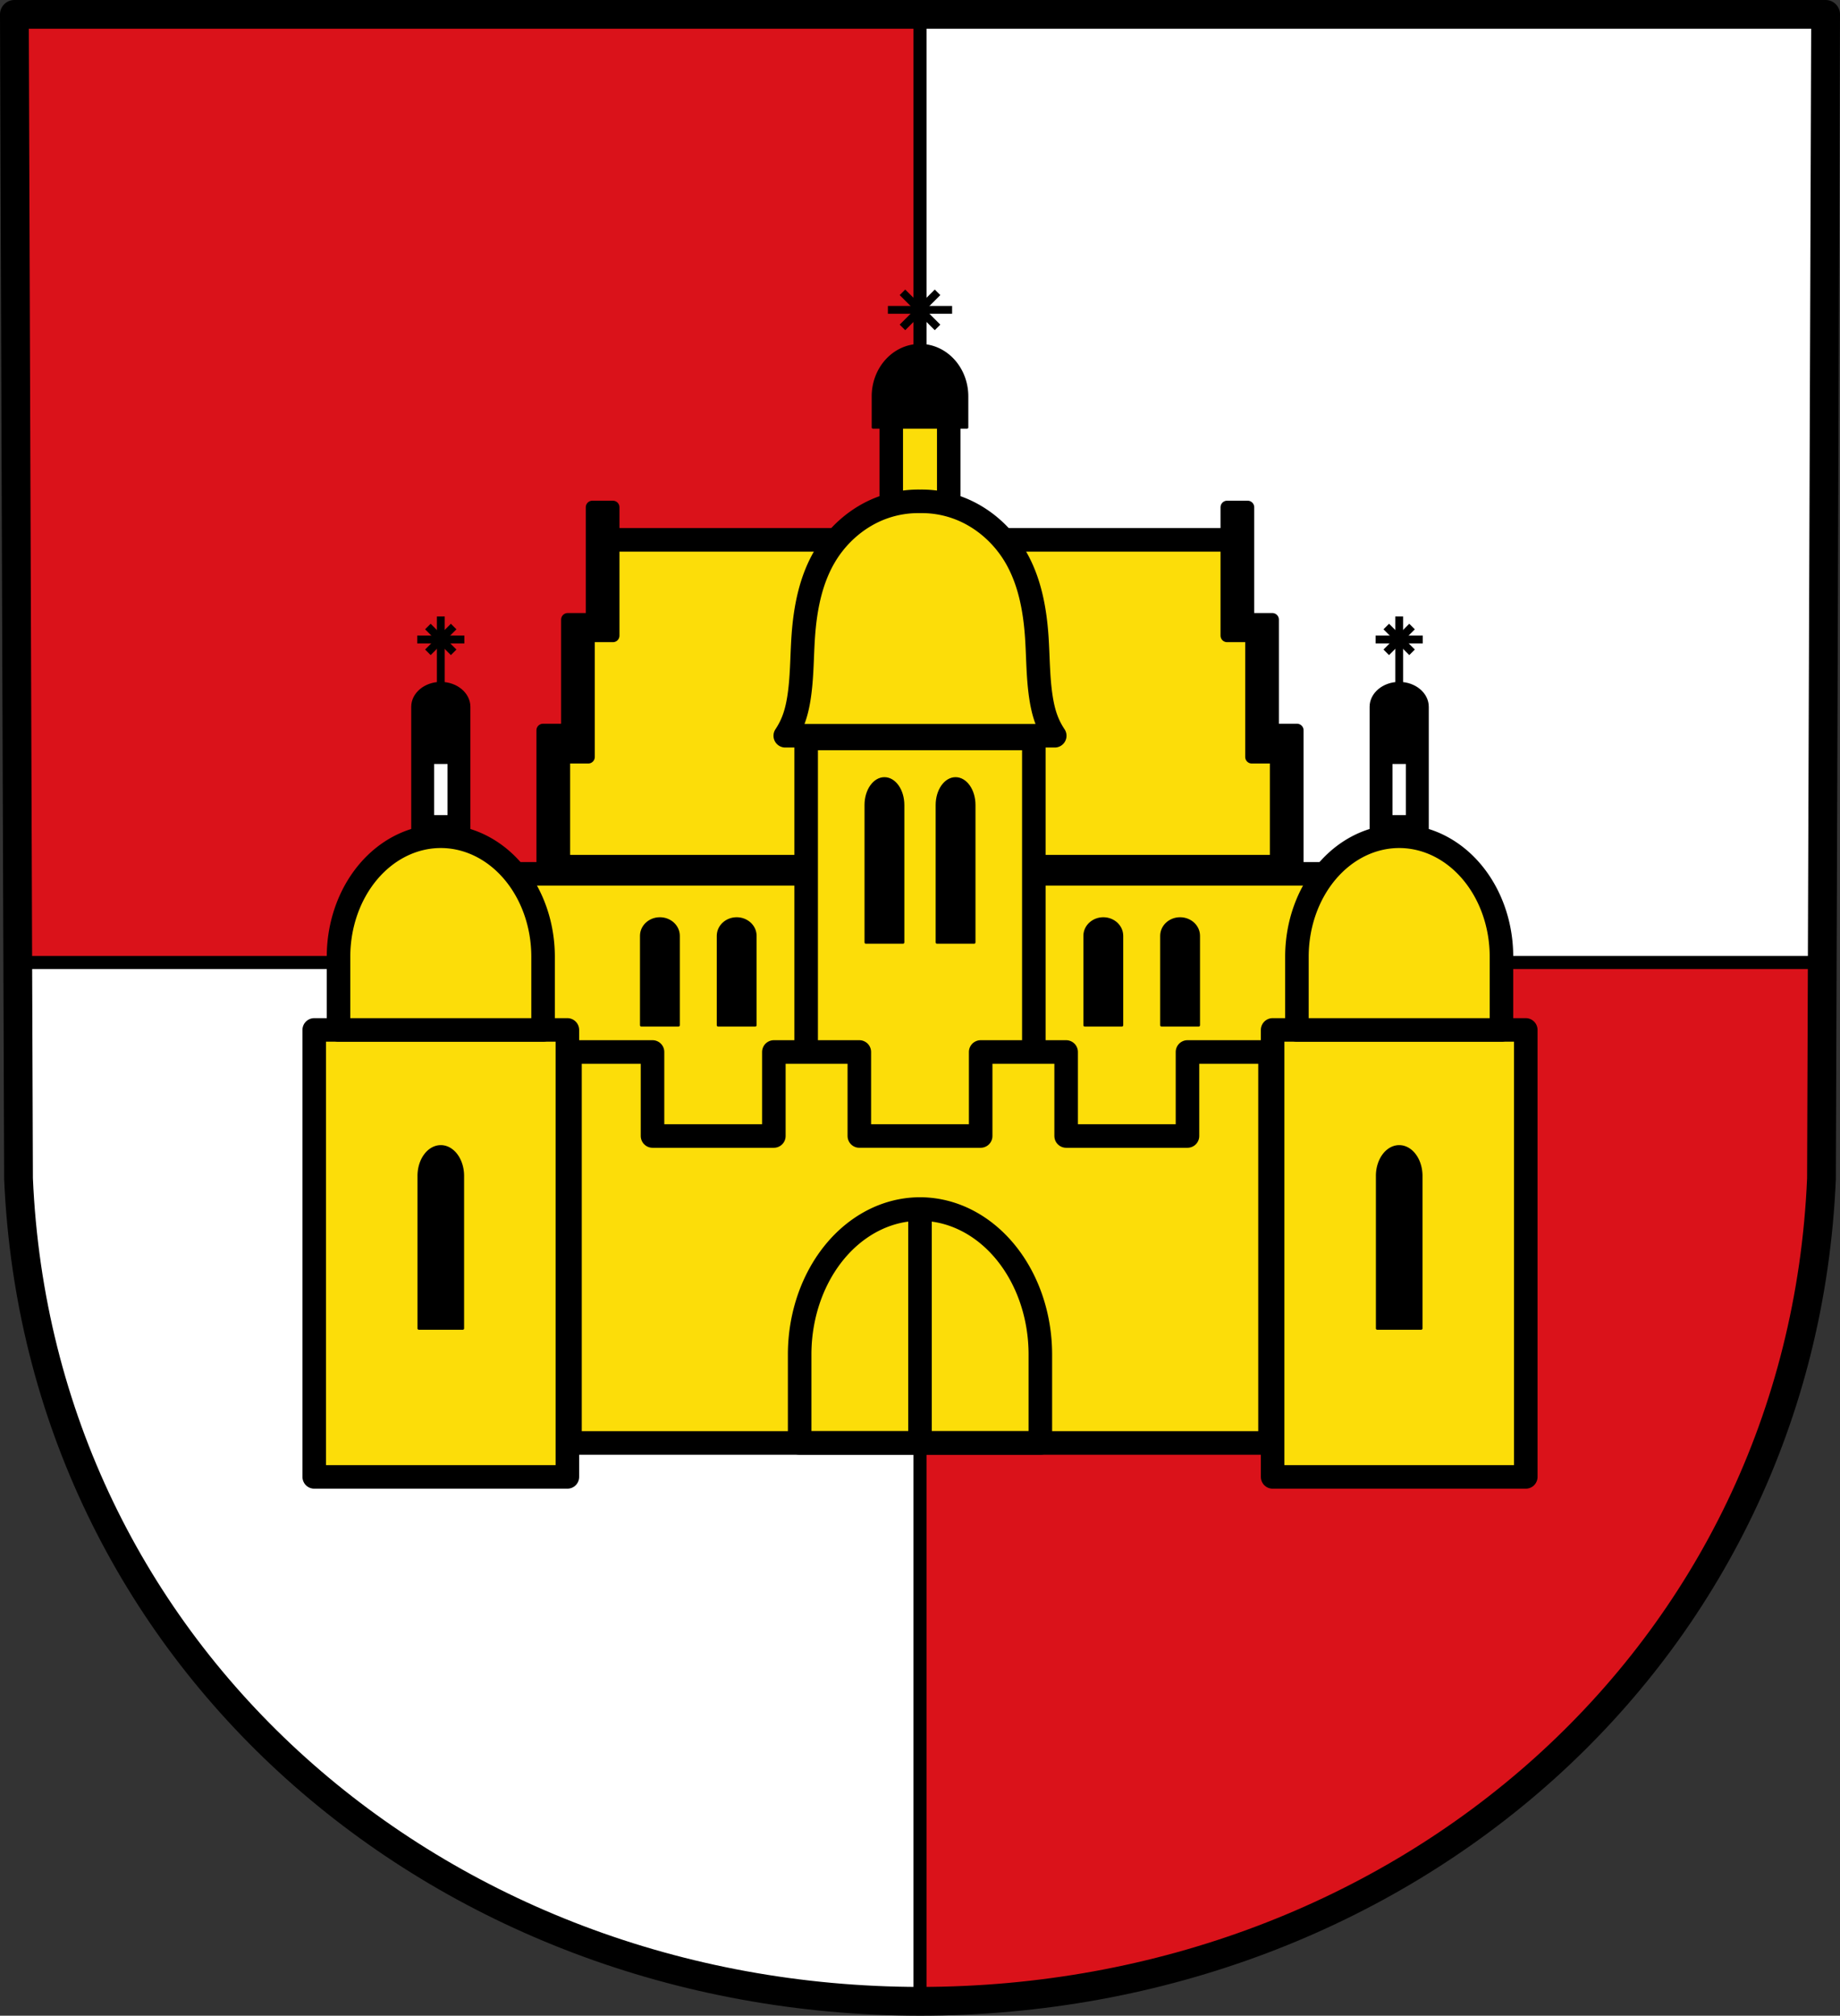 <svg xmlns="http://www.w3.org/2000/svg" width="703.703" height="770.585"><rect width="100%" height="100%" fill="#333333" stroke="none"/><path d="m679.215 91.263-1.584 445.053c-7.71 182.16-160.037 314.43-344.767 314.532-184.565-.224-336.95-132.545-344.768-314.532l-1.584-445.053h346.343z" style="fill:#da121a;fill-opacity:1;fill-rule:evenodd;stroke:none;stroke-width:11;stroke-linecap:round;stroke-linejoin:round;stroke-miterlimit:4;stroke-dasharray:none;stroke-opacity:1" transform="translate(18.988 -85.763)"/><path style="opacity:1;fill:#fff;fill-opacity:1;fill-rule:evenodd;stroke:#000;stroke-width:5;stroke-linecap:round;stroke-linejoin:round;stroke-miterlimit:4;stroke-dasharray:none;stroke-opacity:1;paint-order:normal" d="M351.852 5.5v362.463h345.06L698.203 5.5H351.852zm0 362.463H6.79l.293 82.59a335.346 335.346 0 0 0 1.152 16.914 331.364 331.364 0 0 0 1.98 16.605v.002a324.69 324.69 0 0 0 5.391 28.28 319.45 319.45 0 0 0 3.04 11.798v.002a317.9 317.9 0 0 0 2.261 7.752v.002a317.31 317.31 0 0 0 9.365 26.404v.002a315.049 315.049 0 0 0 11.535 25.201v.003a315.62 315.62 0 0 0 7.522 13.828v.002a318.359 318.359 0 0 0 26.395 38.822v.002c22.665 28.57 50.147 53.223 81.27 73.096a343.153 343.153 0 0 0 13.558 8.22 347.112 347.112 0 0 0 28.369 14.627 351.765 351.765 0 0 0 14.771 6.375c1.517.614 3.05 1.2 4.578 1.793.984.382 1.958.78 2.946 1.154a357.48 357.48 0 0 0 23.09 7.852 362.401 362.401 0 0 0 15.8 4.393 366.823 366.823 0 0 0 32.487 6.697c2.753.44 5.515.85 8.289 1.228a379.665 379.665 0 0 0 50.969 3.479V367.963z"/><path style="opacity:1;fill:#fcdd09;fill-opacity:1;fill-rule:evenodd;stroke:#000;stroke-width:9;stroke-linecap:round;stroke-linejoin:round;stroke-miterlimit:4;stroke-dasharray:none;stroke-opacity:1;paint-order:normal" d="M321.865 236.498h21.997v46.296h-21.997z" transform="translate(18.988 -85.763)"/><path style="opacity:1;fill:#000;fill-opacity:1;fill-rule:evenodd;stroke:#000;stroke-width:1;stroke-linecap:round;stroke-linejoin:round;stroke-miterlimit:4;stroke-dasharray:none;stroke-opacity:1;paint-order:normal" d="M332.864 217.734a17.976 19.544 0 0 0-17.976 19.544v11.88h35.951v-11.88a17.976 19.544 0 0 0-17.975-19.544z" transform="translate(18.988 -85.763)"/><path style="fill:#000;stroke:#000;stroke-width:3;stroke-linecap:butt;stroke-linejoin:round;stroke-miterlimit:4;stroke-dasharray:none;stroke-opacity:1" d="M332.864 226.956V192.23M345.142 204.22h-24.557" transform="translate(18.988 -85.763)"/><path style="fill:#000;stroke:#000;stroke-width:3;stroke-linecap:butt;stroke-linejoin:round;stroke-miterlimit:4;stroke-dasharray:none;stroke-opacity:1" d="m339.576 210.932-13.424-13.424M326.152 210.932l13.424-13.424" transform="translate(18.988 -85.763)"/><path style="fill:#fcdd09;fill-opacity:1;stroke:#000;stroke-width:9;stroke-linecap:round;stroke-linejoin:round;stroke-miterlimit:4;stroke-dasharray:none;stroke-dashoffset:0;stroke-opacity:1" d="M210.442 292.146v34.063h-10.094v45.437h-7.563v45.438h280.157v-45.438h-7.594V326.21h-10.062v-34.063z" transform="translate(18.988 -85.763)"/><path d="m679.215 91.263-1.584 445.053c-7.71 182.16-160.037 314.43-344.767 314.532-184.565-.224-336.95-132.545-344.768-314.532l-1.584-445.053h346.343z" style="fill:none;fill-rule:evenodd;stroke:#000;stroke-width:11;stroke-linecap:round;stroke-linejoin:round;stroke-miterlimit:4;stroke-dasharray:none;stroke-opacity:1" transform="translate(18.988 -85.763)"/><path style="fill:#fcdd09;fill-opacity:1;stroke:#000;stroke-width:9;stroke-linecap:round;stroke-linejoin:round;stroke-miterlimit:4;stroke-dasharray:none;stroke-opacity:1" d="M177.974 419.815h309.778v133.766H177.974z" transform="translate(18.988 -85.763)"/><path style="fill:#fcdd09;fill-opacity:1;stroke:#000;stroke-width:9;stroke-linecap:round;stroke-linejoin:round;stroke-miterlimit:4;stroke-dasharray:none;stroke-dashoffset:0;stroke-opacity:1" d="M289.326 368.075H376.4v183.613h-87.074z" transform="translate(18.988 -85.763)"/><path style="fill:#fcdd09;fill-opacity:1;stroke:#000;stroke-width:9;stroke-linecap:round;stroke-linejoin:round;stroke-miterlimit:4;stroke-dasharray:none;stroke-dashoffset:0;stroke-opacity:1" d="M199.004 487.92v149.469h267.719v-149.47h-31.562v32.126h-46.407V487.92h-32.687v32.125H309.66V487.92h-32.688v32.125h-46.406V487.92zM101.186 479.489h96.818V650.37h-96.818zM467.723 479.489h96.818V650.37h-96.818z" transform="translate(18.988 -85.763)"/><path style="opacity:1;fill:none;fill-opacity:1;fill-rule:evenodd;stroke:#000;stroke-width:9;stroke-linecap:round;stroke-linejoin:round;stroke-miterlimit:4;stroke-dasharray:none;stroke-opacity:1;paint-order:normal" d="M332.864 547.964a46.025 55.618 0 0 0-46.026 55.618v33.807h92.051v-33.807a46.025 55.618 0 0 0-46.025-55.618z" transform="translate(18.988 -85.763)"/><path style="fill:none;stroke:#000;stroke-width:9;stroke-linecap:butt;stroke-linejoin:miter;stroke-miterlimit:4;stroke-dasharray:none;stroke-opacity:1" d="M332.864 547.964v89.425" transform="translate(18.988 -85.763)"/><path style="opacity:1;fill:#000;fill-opacity:1;fill-rule:evenodd;stroke:#000;stroke-width:1;stroke-linecap:round;stroke-linejoin:round;stroke-miterlimit:4;stroke-dasharray:none;stroke-opacity:1;paint-order:normal" d="M168.582 438.27a8.412 11.259 0 0 0-8.412 11.26v58.316h16.824v-58.317a8.412 11.259 0 0 0-8.412-11.26zm366.537 0a8.412 11.259 0 0 0-8.412 11.26v58.316h16.824v-58.317a8.412 11.259 0 0 0-8.412-11.26z"/><path style="opacity:1;fill:#fcdd09;fill-opacity:1;fill-rule:evenodd;stroke:#000;stroke-width:9;stroke-linecap:round;stroke-linejoin:round;stroke-miterlimit:4;stroke-dasharray:none;stroke-opacity:1;paint-order:normal" d="M168.582 319.695a39.114 46.043 0 0 0-39.113 46.043v27.989h78.228v-27.989a39.114 46.043 0 0 0-39.115-46.043zM535.12 319.695a39.114 46.043 0 0 0-39.114 46.043v27.989h78.226v-27.989a39.114 46.043 0 0 0-39.113-46.043z"/><path style="opacity:1;fill:#fff;fill-opacity:1;fill-rule:evenodd;stroke:none;stroke-width:3;stroke-linecap:round;stroke-linejoin:round;stroke-miterlimit:4;stroke-dasharray:none;stroke-opacity:1;paint-order:normal" d="M142.771 374.515h13.767v23.456h-13.767z" transform="translate(18.988 -85.763)"/><path style="opacity:1;fill:#000;fill-opacity:1;fill-rule:evenodd;stroke:#000;stroke-width:1;stroke-linecap:round;stroke-linejoin:round;stroke-miterlimit:4;stroke-dasharray:none;stroke-opacity:1;paint-order:normal" d="M149.596 346.94c-5.972 0-10.815 4.046-10.814 9.037v46.8h21.627v-46.8c0-4.99-4.84-9.037-10.813-9.037zm-3.068 30.382h6.135v20.543h-6.135z" transform="translate(18.988 -85.763)"/><path style="fill:#000;stroke:#000;stroke-width:3;stroke-linecap:butt;stroke-linejoin:round;stroke-miterlimit:4;stroke-dasharray:none;stroke-opacity:1" d="M149.595 346.94v-25.505M158.613 330.241h-18.035" transform="translate(18.988 -85.763)"/><path style="opacity:1;fill:#000;fill-opacity:1;fill-rule:evenodd;stroke:#000;stroke-width:1;stroke-linecap:round;stroke-linejoin:round;stroke-miterlimit:4;stroke-dasharray:none;stroke-opacity:1;paint-order:normal" d="M516.132 346.94c-5.972 0-10.815 4.046-10.814 9.037v46.8h21.627v-46.8c0-4.99-4.84-9.037-10.813-9.037zm-3.068 30.382h6.135v20.543h-6.135z" transform="translate(18.988 -85.763)"/><path style="fill:none;stroke:#000;stroke-width:3;stroke-linecap:butt;stroke-linejoin:round;stroke-miterlimit:4;stroke-dasharray:none;stroke-opacity:1" d="M516.131 346.94v-25.505M525.15 330.241h-18.036" transform="translate(18.988 -85.763)"/><g style="stroke-width:1.294"><path d="m155.972 336.617-12.753-12.752M143.219 336.617l12.753-12.752" style="fill:#000;stroke:#000;stroke-width:3.881;stroke-linecap:butt;stroke-linejoin:round;stroke-miterlimit:4;stroke-dasharray:none;stroke-opacity:1" transform="matrix(.773 0 0 .773 52.931 -10.83)"/></g><g style="stroke-width:1.294"><path d="m155.972 336.617-12.753-12.752M143.219 336.617l12.753-12.752" style="fill:#000;stroke:#000;stroke-width:3.881;stroke-linecap:butt;stroke-linejoin:round;stroke-miterlimit:4;stroke-dasharray:none;stroke-opacity:1" transform="matrix(.773 0 0 .773 419.468 -10.83)"/></g><path style="opacity:1;fill:#000;fill-opacity:1;fill-rule:evenodd;stroke:#000;stroke-width:1;stroke-linecap:round;stroke-linejoin:round;stroke-miterlimit:4;stroke-dasharray:none;stroke-opacity:1;paint-order:normal" d="M319.26 383.364c-3.93 0-7.116 4.54-7.115 10.14v52.526h14.232v-52.525c0-5.6-3.186-10.14-7.117-10.14zm27.21 0c-3.932 0-7.119 4.54-7.118 10.14v52.526h14.232v-52.525c0-5.6-3.184-10.14-7.115-10.14zM233.39 436.915c-3.93 0-7.118 2.957-7.117 6.602V477.7h14.234v-34.183c0-3.645-3.186-6.602-7.117-6.602zm29.367 0c-3.93 0-7.117 2.957-7.117 6.602V477.7h14.232v-34.183c0-3.645-3.184-6.602-7.115-6.602zm140.213 0c-3.93 0-7.118 2.957-7.117 6.602V477.7h14.232v-34.183c0-3.645-3.184-6.602-7.115-6.602zm29.365 0c-3.93 0-7.115 2.957-7.115 6.602V477.7h14.232v-34.183c0-3.645-3.186-6.602-7.117-6.602z" transform="translate(18.988 -85.763)"/><path style="fill:#000;stroke:#000;stroke-width:5;stroke-linecap:round;stroke-linejoin:round;stroke-miterlimit:4;stroke-dasharray:none;stroke-dashoffset:0;stroke-opacity:1" d="M207.542 279.675v49.086h7.881v-49.086zm242.762 0v49.086h7.88v-49.086zm-252.2 42.95v52.524h7.882v-52.525zm261.638 0v52.524h7.88v-52.525zM188.669 364.94v52.842h7.881V364.94zm280.508 0v52.842h7.881V364.94z" transform="translate(18.988 -85.763)"/><path style="fill:#fcdd09;stroke:#000;stroke-width:9;stroke-linecap:round;stroke-linejoin:round;stroke-miterlimit:4;stroke-dasharray:none;stroke-opacity:1;fill-opacity:1" d="M332.864 277.423c-4.615-.078-9.24.65-13.608 2.14-9.517 3.249-17.657 10.159-22.785 18.81-5.46 9.21-7.519 20.052-8.258 30.734-.547 7.905-.425 15.878-1.681 23.703-.434 2.702-1.035 5.386-1.989 7.95a30.13 30.13 0 0 1-3.21 6.27h103.062a30.13 30.13 0 0 1-3.211-6.27c-.954-2.564-1.552-5.248-1.986-7.95-1.257-7.825-1.137-15.798-1.684-23.703-.739-10.682-2.796-21.525-8.256-30.735-5.128-8.65-13.268-15.56-22.785-18.808a40.147 40.147 0 0 0-13.61-2.141z" transform="translate(18.988 -85.763)"/></svg>